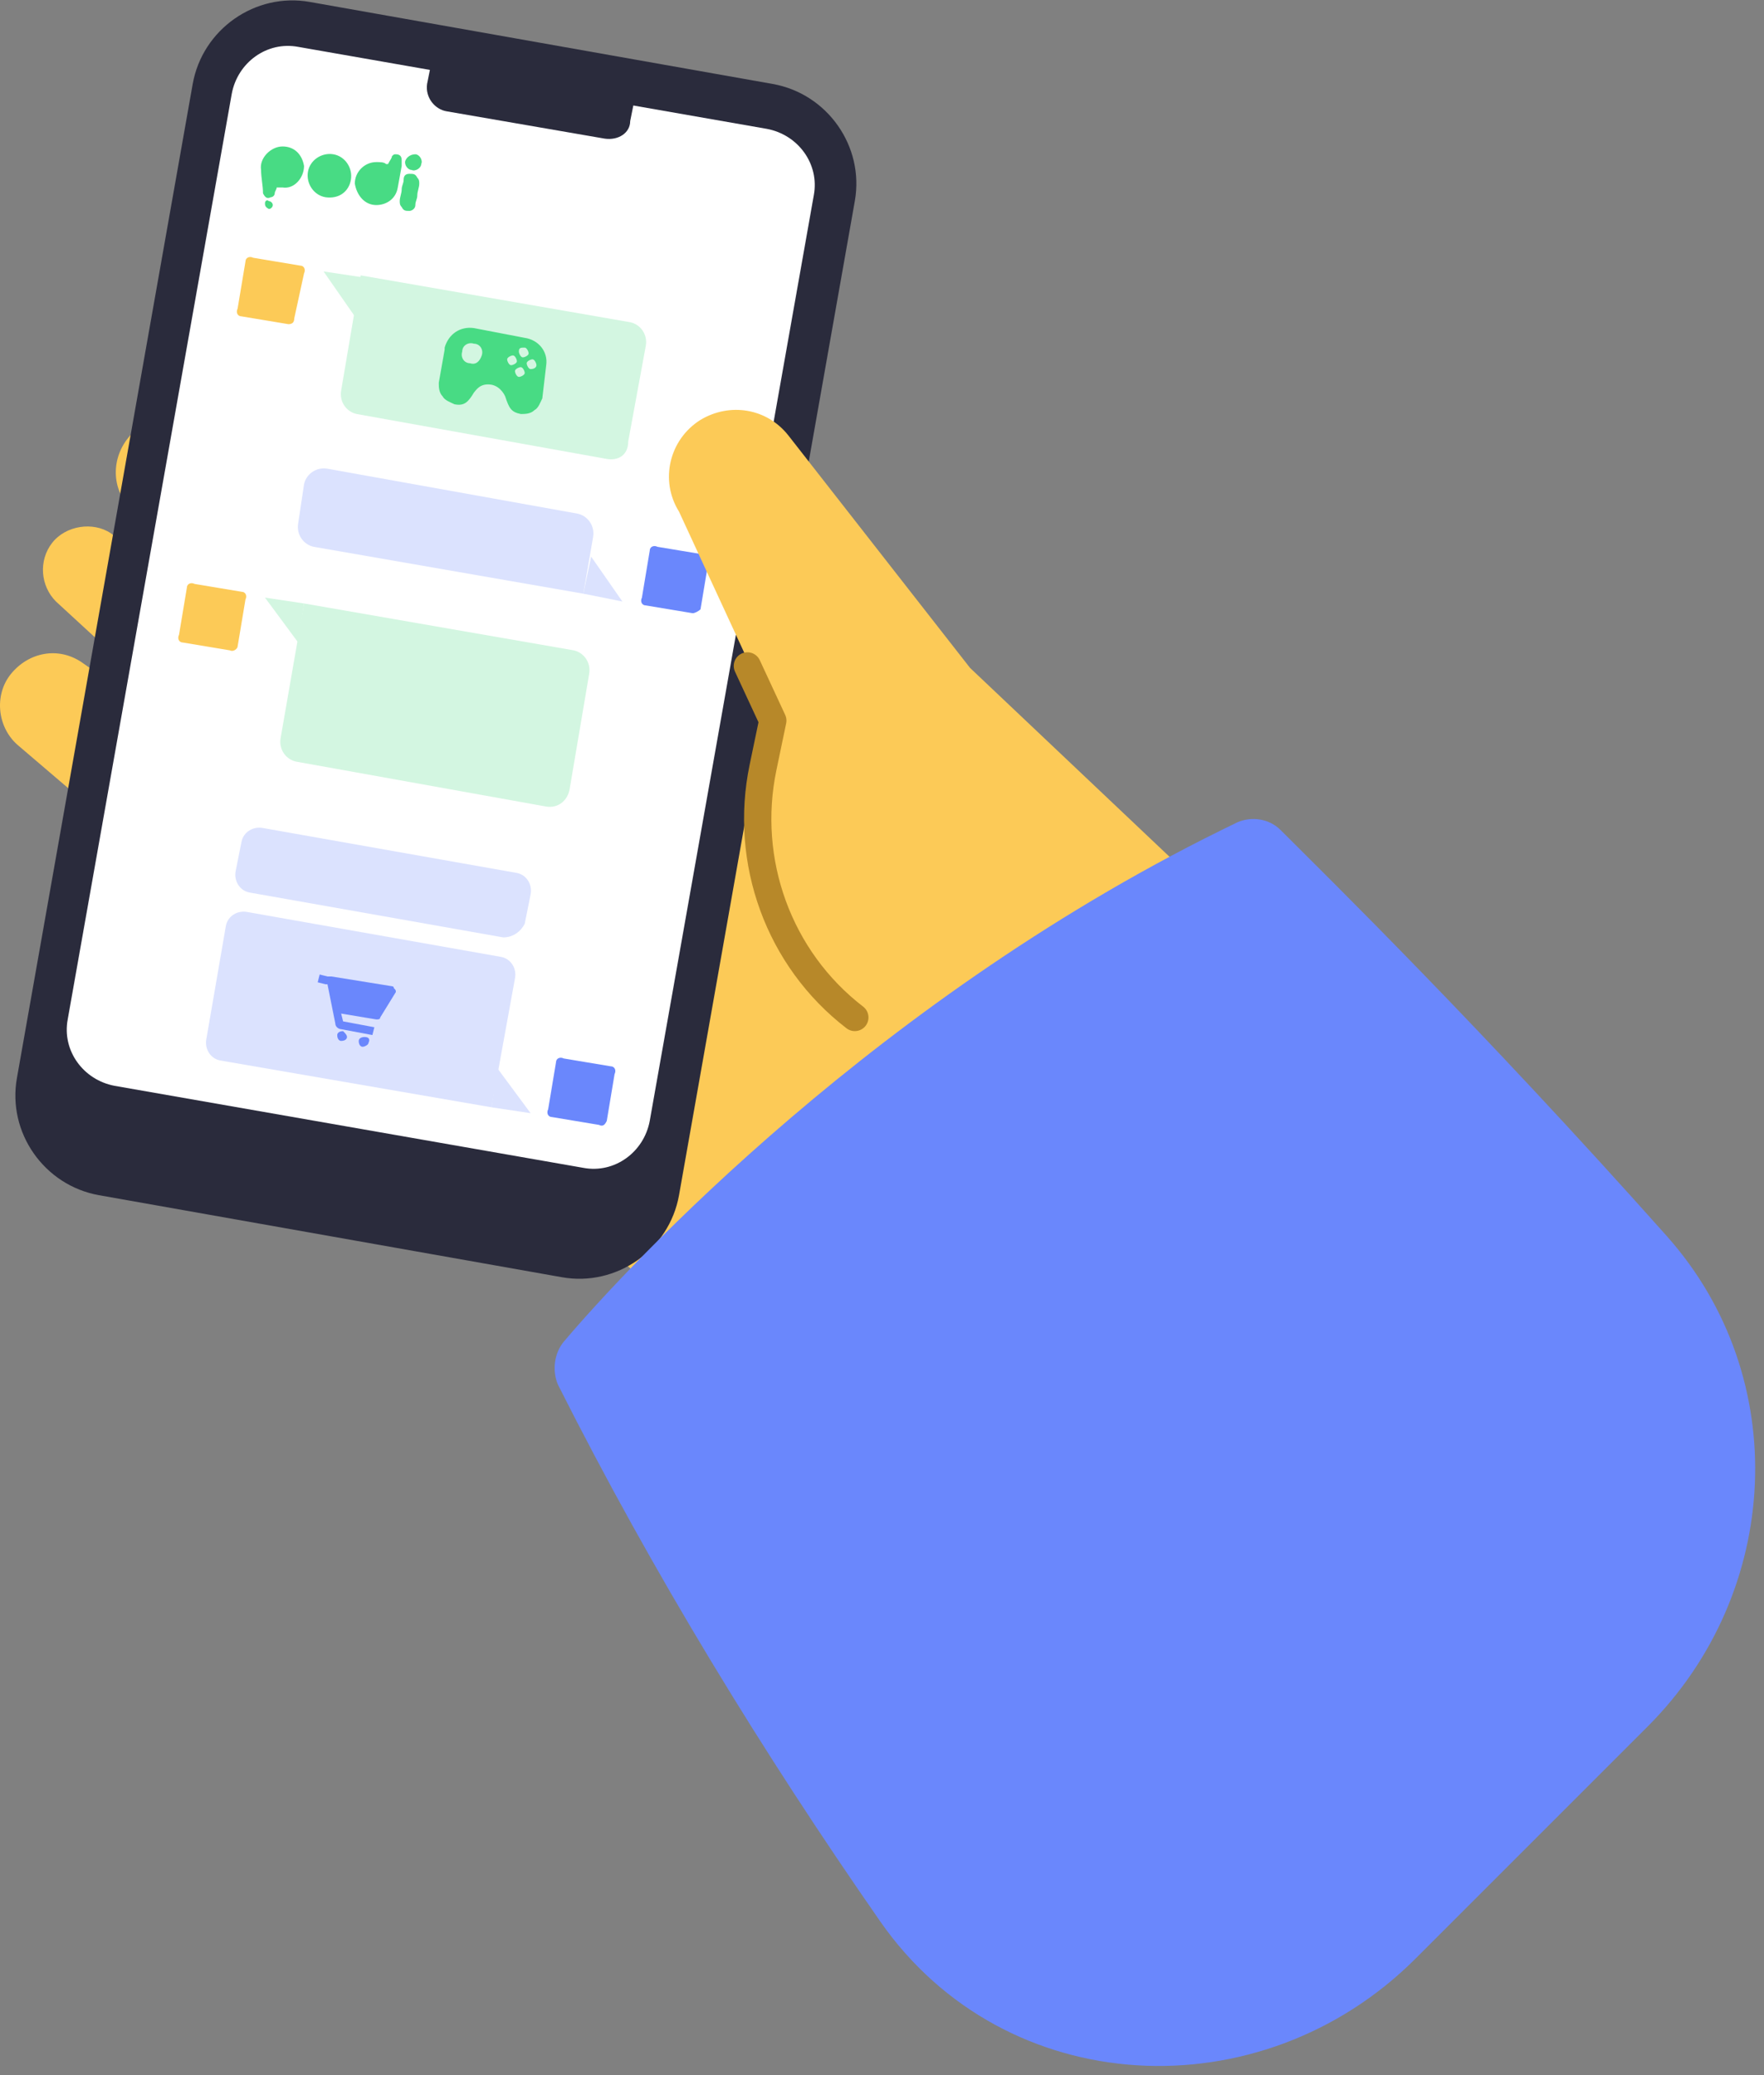 <svg width="153" height="180" viewBox="0 0 153 180" fill="none" xmlns="http://www.w3.org/2000/svg">
<rect x="0" y="0" width="153" height="180" fill="#808080" stroke="none"/>
<path d="M69.059 122.309L1.638 64.713C-0.226 63.188 -0.564 60.309 0.96 58.445C2.485 56.582 5.026 56.074 7.059 57.429L21.796 67.762L4.856 52.177C3.501 50.822 3.332 48.62 4.518 47.095C5.703 45.571 8.075 45.232 9.6 46.248L28.064 59.8L11.463 44.215C9.6 42.521 9.6 39.642 11.294 37.778C12.818 36.084 15.359 35.915 17.223 37.101L38.398 52.347L25.354 39.303C23.321 37.27 23.491 33.882 25.693 32.019C27.556 30.325 30.267 30.325 32.13 31.849L98.704 87.921L69.059 122.309Z" fill="#FCCA57"/>
<path d="M38.398 52.346L48.562 59.969" stroke="white" stroke-width="2.369" stroke-miterlimit="10" stroke-linecap="round" stroke-linejoin="round"/>
<path d="M28.065 59.801L39.923 69.118" stroke="white" stroke-width="2.369" stroke-miterlimit="10" stroke-linecap="round" stroke-linejoin="round"/>
<path d="M21.796 67.931L32.807 76.062" stroke="white" stroke-width="2.369" stroke-miterlimit="10" stroke-linecap="round" stroke-linejoin="round"/>
<path d="M57.71 78.603L39.923 82.16" stroke="white" stroke-width="2.369" stroke-miterlimit="10" stroke-linecap="round" stroke-linejoin="round"/>
<path d="M48.731 110.788L8.583 103.673C3.84 102.826 0.621 98.253 1.468 93.509L16.714 7.284C17.561 2.541 22.135 -0.677 26.878 0.17L67.026 7.284C71.77 8.131 74.988 12.705 74.141 17.448L58.895 103.673C58.048 108.417 53.474 111.635 48.731 110.788Z" fill="#2A2B3C"/>
<path d="M50.595 101.301L9.938 94.186C7.228 93.678 5.365 91.137 5.873 88.426L20.102 8.13C20.611 5.42 23.152 3.556 25.862 4.065L66.518 11.179C69.229 11.688 71.092 14.229 70.584 16.939L56.354 97.235C55.846 99.945 53.305 101.809 50.595 101.301Z" fill="white"/>
<path d="M52.458 12.027L38.737 9.655C37.72 9.486 36.873 8.469 37.043 7.284L37.551 4.743C37.72 3.726 38.737 2.879 39.922 3.218L53.644 5.59C54.66 5.759 55.507 6.775 55.169 7.961L54.66 10.502C54.66 11.519 53.644 12.196 52.458 12.027Z" fill="#2A2B3C"/>
<path d="M34.501 16.263C34.332 17.279 33.485 17.787 32.638 17.787C31.622 17.787 30.944 16.94 30.775 15.924C30.775 14.907 31.622 14.06 32.638 14.06C32.977 14.06 33.316 14.06 33.485 14.23C33.485 14.23 33.485 14.23 33.654 14.23C33.824 13.891 33.993 13.722 33.993 13.552C34.163 13.383 34.163 13.383 34.332 13.383C34.671 13.383 34.84 13.552 34.84 13.891C34.84 14.06 34.84 14.23 34.84 14.399L34.501 16.263Z" fill="#48DB84"/>
<path d="M23.998 16.262C23.998 16.431 23.829 16.6 23.829 16.77C23.829 16.939 23.66 17.108 23.49 17.108C23.151 17.278 22.982 17.108 22.812 16.77C22.812 16.092 22.643 15.415 22.643 14.737C22.474 13.72 23.49 12.704 24.506 12.704C25.523 12.704 26.201 13.382 26.37 14.398C26.37 15.415 25.523 16.431 24.506 16.262C24.337 16.262 24.337 16.262 24.168 16.262C24.168 16.262 24.168 16.262 23.998 16.262Z" fill="#48DB84"/>
<path d="M30.436 15.584C30.266 16.601 29.419 17.278 28.233 17.109C27.217 16.939 26.54 15.923 26.709 14.906C26.878 13.89 27.895 13.213 28.911 13.382C29.927 13.551 30.605 14.568 30.436 15.584Z" fill="#48DB84"/>
<path d="M34.84 16.431C34.84 16.093 35.01 15.923 35.01 15.584C35.01 15.246 35.179 15.076 35.518 15.076C35.856 15.076 36.026 15.076 36.195 15.415C36.365 15.584 36.365 15.754 36.365 15.923C36.365 16.262 36.195 16.601 36.195 16.94C36.195 17.278 36.026 17.448 36.026 17.787C36.026 18.125 35.687 18.295 35.518 18.295C35.179 18.295 35.01 18.295 34.84 17.956C34.671 17.787 34.671 17.617 34.671 17.448C34.671 17.109 34.84 16.77 34.84 16.431Z" fill="#48DB84"/>
<path d="M36.026 13.383C36.364 13.383 36.703 13.891 36.534 14.23C36.534 14.569 36.026 14.907 35.687 14.738C35.348 14.738 35.009 14.23 35.179 13.891C35.348 13.552 35.687 13.383 36.026 13.383Z" fill="#48DB84"/>
<path d="M22.982 17.617C22.982 17.448 23.151 17.279 23.321 17.448C23.49 17.448 23.66 17.617 23.66 17.787C23.66 17.956 23.49 18.126 23.321 18.126C22.982 17.956 22.982 17.787 22.982 17.617Z" fill="#48DB84"/>
<path d="M25.015 28.12L20.949 27.442C20.61 27.442 20.441 27.104 20.61 26.765L21.288 22.699C21.288 22.36 21.627 22.191 21.966 22.36L26.031 23.038C26.37 23.038 26.539 23.377 26.37 23.716L25.523 27.612C25.523 27.951 25.354 28.12 25.015 28.12Z" fill="#FCCA57"/>
<path d="M52.627 39.809L30.944 35.913C30.097 35.744 29.419 34.897 29.589 33.88L31.283 23.886L54.66 27.951C55.507 28.121 56.184 28.968 56.015 29.984L54.49 38.285C54.49 39.471 53.644 39.979 52.627 39.809Z" fill="#D3F6E1"/>
<path d="M30.774 27.443L28.064 23.546L31.452 24.055L30.774 27.443Z" fill="#D3F6E1"/>
<path d="M47.375 31.677C47.545 30.492 46.698 29.475 45.512 29.306L41.108 28.459C39.922 28.29 38.905 28.967 38.567 30.153C38.567 30.153 38.567 30.153 38.567 30.322L38.058 33.202C38.058 33.541 38.058 34.049 38.397 34.388C38.567 34.727 39.075 34.896 39.414 35.066C40.261 35.235 40.599 34.896 41.108 34.049C41.277 33.88 41.616 33.202 42.632 33.371C43.479 33.541 43.818 34.388 43.818 34.388C44.157 35.404 44.326 35.743 45.173 35.913C45.512 35.913 46.02 35.913 46.359 35.574C46.698 35.404 46.867 34.896 47.037 34.557L47.375 31.677ZM40.769 31.508C40.261 31.508 39.922 31 40.091 30.492C40.091 29.983 40.599 29.645 41.108 29.814C41.616 29.814 41.955 30.322 41.785 30.831C41.616 31.339 41.277 31.677 40.769 31.508ZM45.512 30.153C45.681 30.153 45.851 30.492 45.851 30.661C45.851 30.831 45.512 31 45.343 31C45.173 31 45.004 30.661 45.004 30.492C45.004 30.153 45.173 30.153 45.512 30.153ZM44.326 31.677C44.157 31.677 43.987 31.339 43.987 31.169C43.987 31 44.326 30.831 44.496 30.831C44.665 30.831 44.834 31.169 44.834 31.339C44.834 31.508 44.496 31.677 44.326 31.677ZM45.004 32.694C44.834 32.694 44.665 32.355 44.665 32.186C44.665 32.016 45.004 31.847 45.173 31.847C45.343 31.847 45.512 32.186 45.512 32.355C45.512 32.525 45.173 32.694 45.004 32.694ZM46.02 32.016C45.851 32.016 45.681 31.677 45.681 31.508C45.681 31.339 46.02 31.169 46.19 31.169C46.359 31.169 46.528 31.508 46.528 31.677C46.528 31.847 46.359 32.016 46.02 32.016Z" fill="#48DB84"/>
<path d="M19.933 56.412L15.867 55.734C15.528 55.734 15.359 55.396 15.528 55.057L16.206 50.991C16.206 50.652 16.545 50.483 16.884 50.652L20.949 51.33C21.288 51.33 21.457 51.669 21.288 52.008L20.61 56.073C20.61 56.243 20.272 56.581 19.933 56.412Z" fill="#FCCA57"/>
<path d="M47.376 69.962L25.693 66.066C24.846 65.897 24.168 65.05 24.337 64.033L26.37 52.345L49.748 56.41C50.595 56.58 51.272 57.427 51.103 58.443L49.409 68.438C49.239 69.454 48.392 70.132 47.376 69.962Z" fill="#D3F6E1"/>
<path d="M25.862 55.734L22.982 51.837L26.37 52.346L25.862 55.734Z" fill="#D3F6E1"/>
<path d="M60.081 53.192L56.016 52.515C55.677 52.515 55.507 52.176 55.677 51.837L56.354 47.772C56.354 47.433 56.693 47.263 57.032 47.433L61.098 48.11C61.436 48.11 61.606 48.449 61.436 48.788L60.759 52.853C60.589 53.023 60.251 53.192 60.081 53.192Z" fill="#6A87FC"/>
<path d="M50.595 51.498L27.217 47.432C26.37 47.263 25.693 46.416 25.862 45.4L26.37 42.012C26.54 41.165 27.387 40.487 28.403 40.657L50.086 44.553C50.933 44.722 51.611 45.569 51.442 46.586L50.595 51.498Z" fill="#DBE2FE"/>
<path d="M51.272 48.28L53.983 52.176L50.595 51.498L51.272 48.28Z" fill="#DBE2FE"/>
<path d="M43.649 81.312L21.627 77.416C20.78 77.246 20.272 76.399 20.441 75.552L20.949 73.011C21.119 72.164 21.966 71.656 22.813 71.825L44.835 75.722C45.682 75.891 46.19 76.738 46.021 77.585L45.513 80.126C45.174 80.804 44.496 81.312 43.649 81.312Z" fill="#DBE2FE"/>
<path d="M51.95 97.575L47.884 96.897C47.545 96.897 47.376 96.558 47.545 96.219L48.223 92.154C48.223 91.815 48.562 91.646 48.901 91.815L52.966 92.493C53.305 92.493 53.474 92.831 53.305 93.17L52.627 97.236C52.458 97.575 52.288 97.744 51.95 97.575Z" fill="#6A87FC"/>
<path d="M42.633 96.05L19.086 91.985C18.239 91.815 17.731 90.968 17.9 90.121L19.594 80.296C19.764 79.449 20.61 78.941 21.457 79.11L43.48 83.006C44.327 83.176 44.835 84.023 44.665 84.87L42.633 96.05Z" fill="#DBE2FE"/>
<path d="M43.141 92.663L46.021 96.559L42.633 96.051L43.141 92.663Z" fill="#DBE2FE"/>
<path d="M29.758 89.443C29.419 89.443 29.25 89.613 29.25 89.782C29.25 90.121 29.419 90.29 29.589 90.29C29.928 90.29 30.097 90.121 30.097 89.952C30.097 89.782 29.928 89.613 29.758 89.443Z" fill="#6A87FC"/>
<path d="M31.622 89.952C31.283 89.952 31.114 90.121 31.114 90.29C31.114 90.629 31.283 90.799 31.452 90.799C31.622 90.799 31.961 90.629 31.961 90.46C32.13 90.121 31.961 89.952 31.622 89.952Z" fill="#6A87FC"/>
<path d="M34.163 85.717C34.163 85.547 33.993 85.547 33.993 85.547L28.742 84.7H28.403L27.725 84.531L27.556 85.208L28.234 85.378H28.403L29.081 88.766C29.081 89.105 29.419 89.274 29.589 89.274L32.299 89.782L32.469 89.105L29.758 88.596L29.589 87.919L32.638 88.427C32.807 88.427 32.977 88.427 32.977 88.258L34.332 86.055C34.332 85.886 34.332 85.886 34.163 85.717Z" fill="#6A87FC"/>
<path d="M106.497 79.109L84.136 57.934L68.382 37.776C66.519 35.404 63.3 34.896 60.759 36.42C58.048 38.114 57.202 41.672 58.895 44.382L67.196 62.339L66.18 66.574C64.486 74.705 67.535 83.175 74.142 88.257L88.541 99.268L106.497 79.109Z" fill="#FCCA57"/>
<path d="M74.142 88.256C67.535 83.174 64.486 74.704 66.18 66.573L67.027 62.507L64.825 57.764" stroke="#B78829" stroke-width="2.369" stroke-miterlimit="10" stroke-linecap="round" stroke-linejoin="round"/>
<path d="M111.07 71.997C110.054 70.98 108.529 70.811 107.344 71.319C76.343 86.226 54.491 109.773 48.9 116.38C48.053 117.396 47.884 118.921 48.392 120.106C56.621 136.465 66.218 152.11 76.337 166.654C87.174 182.23 109.359 183.31 122.777 169.893L142.913 149.757C154.548 138.121 155.509 119.501 144.564 107.214C128.261 88.914 115.422 76.348 111.07 71.997Z" fill="#6A87FC"/>
</svg>
